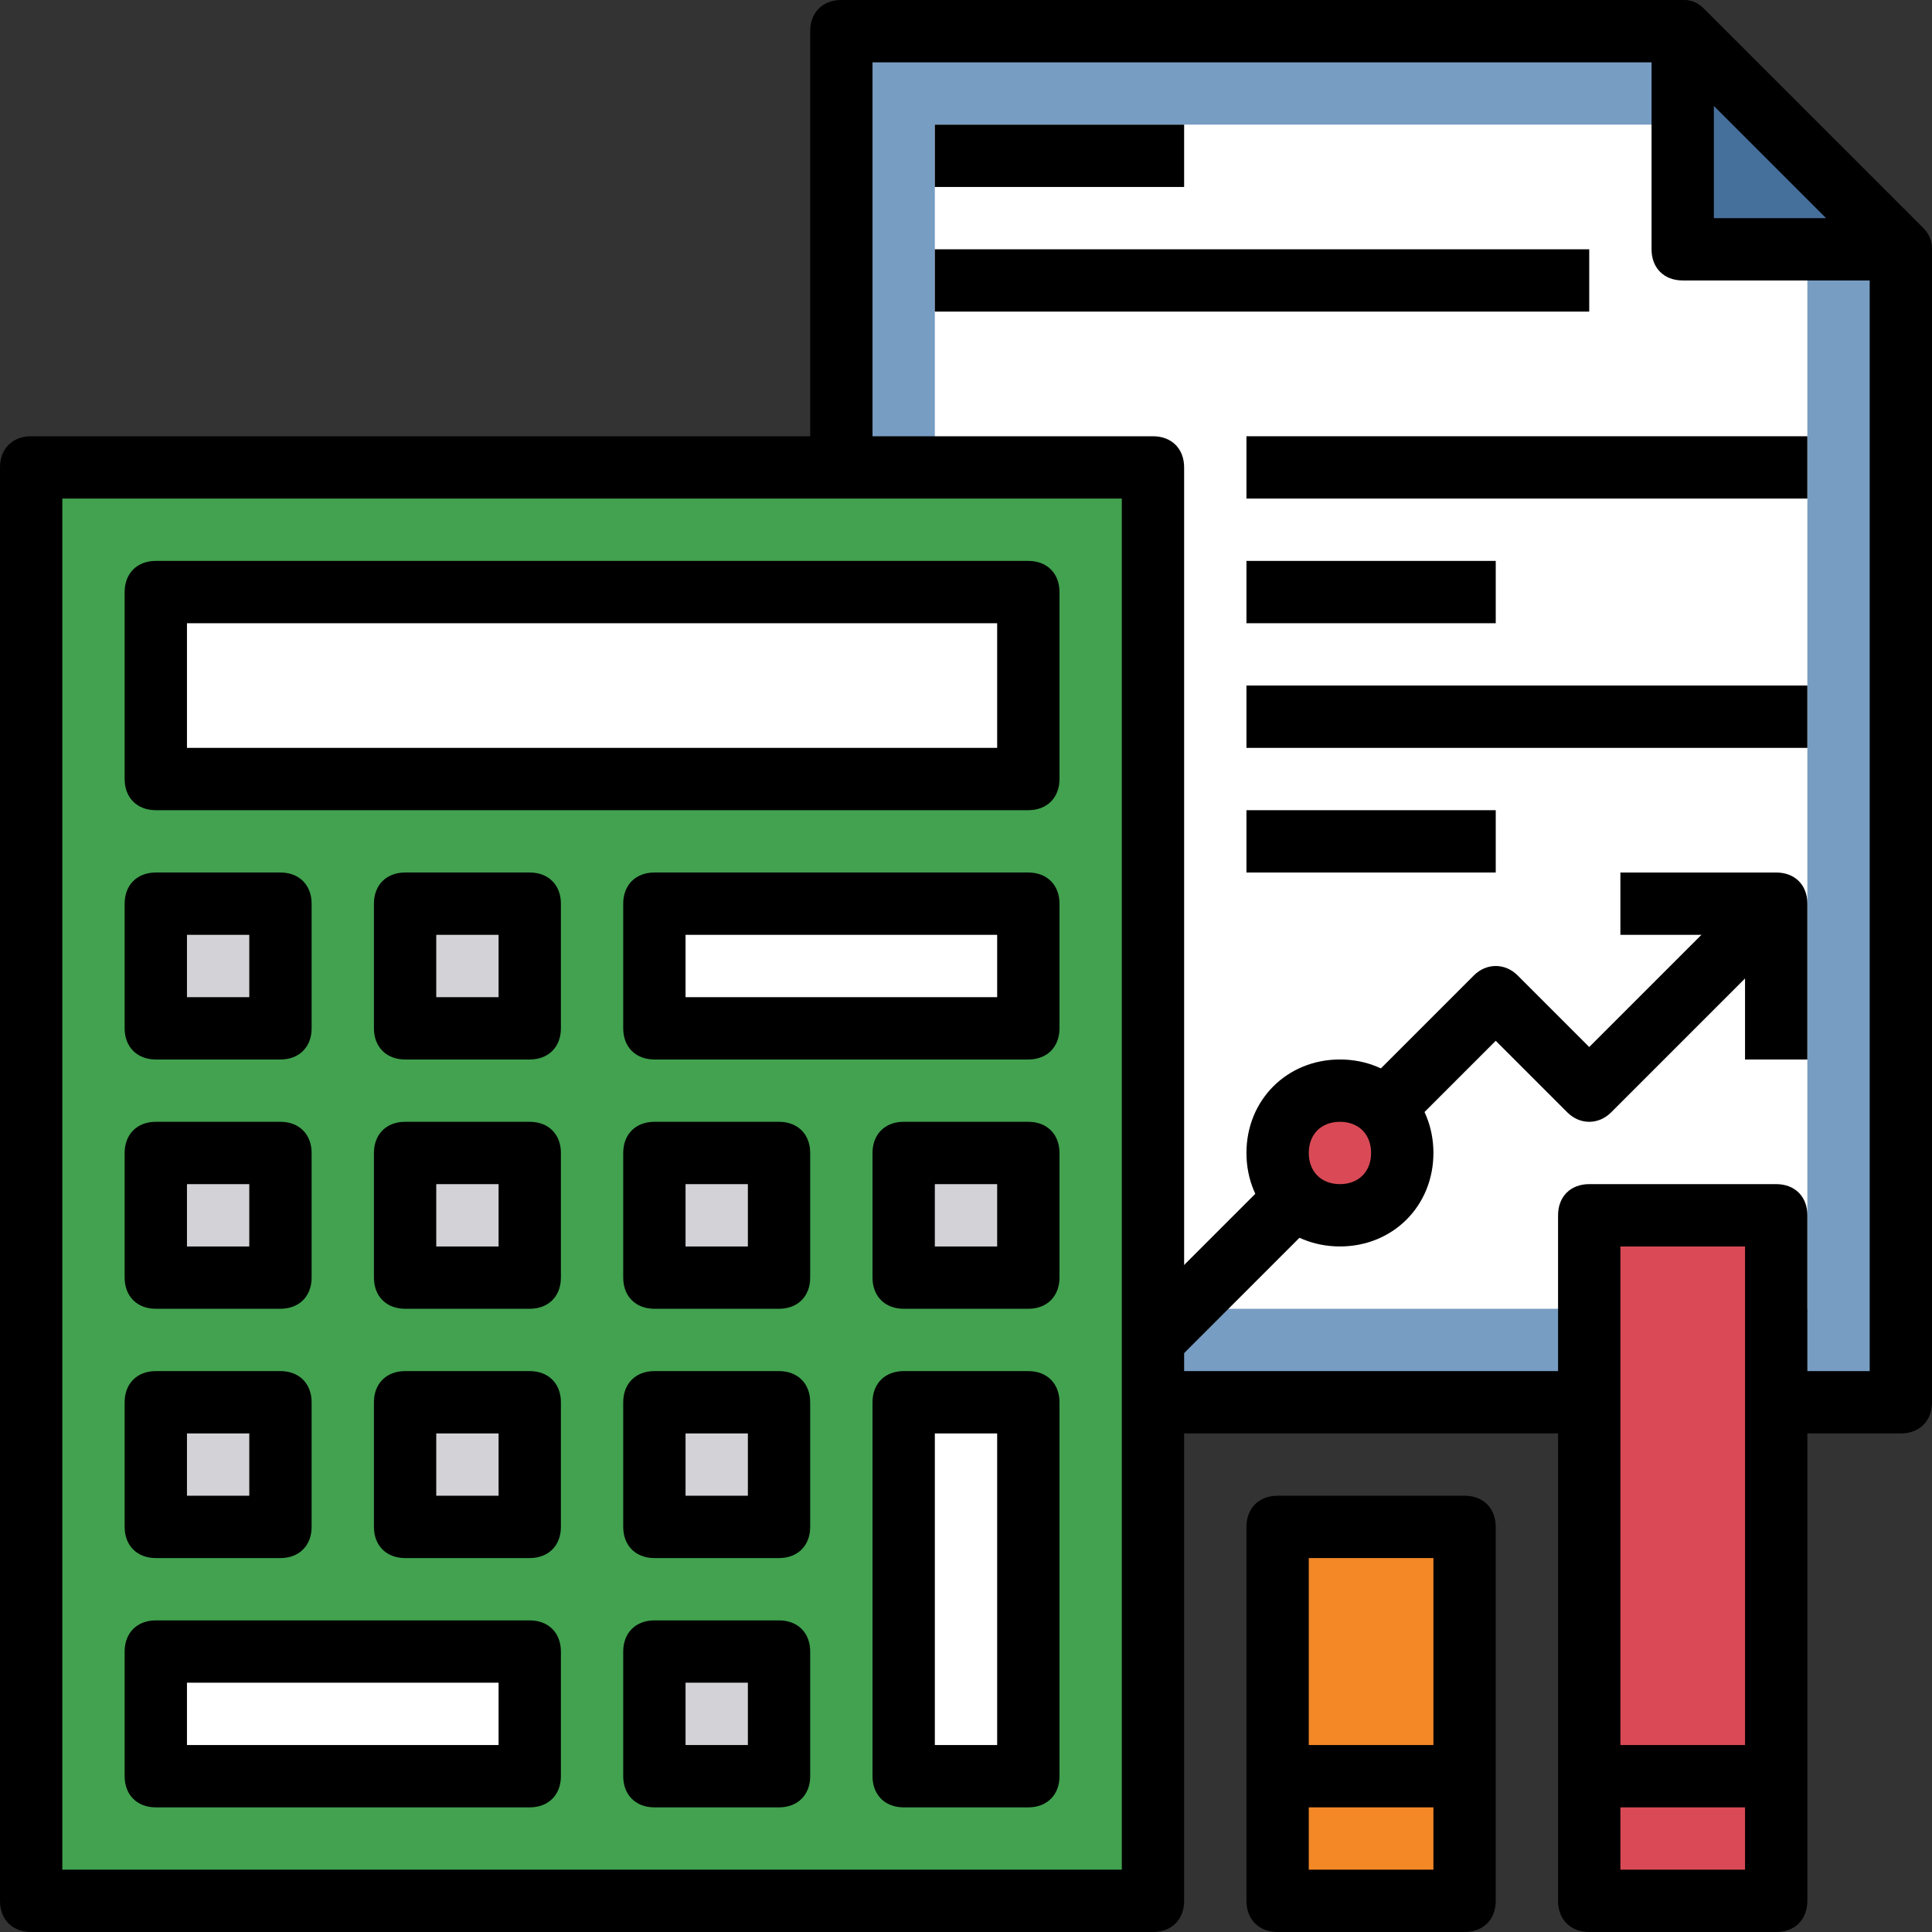 <?xml version="1.0" encoding="iso-8859-1"?>
<!-- Generator: Adobe Illustrator 19.0.0, SVG Export Plug-In . SVG Version: 6.00 Build 0)  -->
<svg version="1.1" id="Capa_1" xmlns="http://www.w3.org/2000/svg" xmlns:xlink="http://www.w3.org/1999/xlink" x="0px" y="0px"
	 viewBox="0 0 496 496" style="enable-background:new 0 0 496 496;" xml:space="preserve">
<rect x="0" y="0" width="496" height="496" fill="#333333" stroke="none"/>
<polygon style="fill:#789DC3;" points="216,360 488,360 488,64 432,8 216,8 "/>
<rect x="240" y="32" style="fill:#FFFFFF;" width="224" height="304"/>
<rect x="8" y="120" style="fill:#42A24F;" width="288" height="368"/>
<path d="M296,496H8c-4.8,0-8-3.2-8-8V120c0-4.8,3.2-8,8-8h288c4.8,0,8,3.2,8,8v368C304,492.8,300.8,496,296,496z M16,480h272V128H16
	V480z"/>
<rect x="40" y="152" style="fill:#FFFFFF;" width="224" height="48"/>
<path d="M264,208H40c-4.8,0-8-3.2-8-8v-48c0-4.8,3.2-8,8-8h224c4.8,0,8,3.2,8,8v48C272,204.8,268.8,208,264,208z M48,192h208v-32H48
	V192z"/>
<rect x="40" y="232" style="fill:#D3D2D6;" width="32" height="32"/>
<path d="M72,272H40c-4.8,0-8-3.2-8-8v-32c0-4.8,3.2-8,8-8h32c4.8,0,8,3.2,8,8v32C80,268.8,76.8,272,72,272z M48,256h16v-16H48V256z"
	/>
<rect x="104" y="232" style="fill:#D3D2D6;" width="32" height="32"/>
<path d="M136,272h-32c-4.8,0-8-3.2-8-8v-32c0-4.8,3.2-8,8-8h32c4.8,0,8,3.2,8,8v32C144,268.8,140.8,272,136,272z M112,256h16v-16
	h-16V256z"/>
<rect x="40" y="296" style="fill:#D3D2D6;" width="32" height="32"/>
<path d="M72,336H40c-4.8,0-8-3.2-8-8v-32c0-4.8,3.2-8,8-8h32c4.8,0,8,3.2,8,8v32C80,332.8,76.8,336,72,336z M48,320h16v-16H48V320z"
	/>
<rect x="104" y="296" style="fill:#D3D2D6;" width="32" height="32"/>
<path d="M136,336h-32c-4.8,0-8-3.2-8-8v-32c0-4.8,3.2-8,8-8h32c4.8,0,8,3.2,8,8v32C144,332.8,140.8,336,136,336z M112,320h16v-16
	h-16V320z"/>
<rect x="168" y="296" style="fill:#D3D2D6;" width="32" height="32"/>
<path d="M200,336h-32c-4.8,0-8-3.2-8-8v-32c0-4.8,3.2-8,8-8h32c4.8,0,8,3.2,8,8v32C208,332.8,204.8,336,200,336z M176,320h16v-16
	h-16V320z"/>
<rect x="232" y="296" style="fill:#D3D2D6;" width="32" height="32"/>
<path d="M264,336h-32c-4.8,0-8-3.2-8-8v-32c0-4.8,3.2-8,8-8h32c4.8,0,8,3.2,8,8v32C272,332.8,268.8,336,264,336z M240,320h16v-16
	h-16V320z"/>
<rect x="40" y="360" style="fill:#D3D2D6;" width="32" height="32"/>
<path d="M72,400H40c-4.8,0-8-3.2-8-8v-32c0-4.8,3.2-8,8-8h32c4.8,0,8,3.2,8,8v32C80,396.8,76.8,400,72,400z M48,384h16v-16H48V384z"
	/>
<rect x="104" y="360" style="fill:#D3D2D6;" width="32" height="32"/>
<path d="M136,400h-32c-4.8,0-8-3.2-8-8v-32c0-4.8,3.2-8,8-8h32c4.8,0,8,3.2,8,8v32C144,396.8,140.8,400,136,400z M112,384h16v-16
	h-16V384z"/>
<rect x="40" y="424" style="fill:#FFFFFF;" width="96" height="32"/>
<path d="M136,464H40c-4.8,0-8-3.2-8-8v-32c0-4.8,3.2-8,8-8h96c4.8,0,8,3.2,8,8v32C144,460.8,140.8,464,136,464z M48,448h80v-16H48
	V448z"/>
<rect x="168" y="360" style="fill:#D3D2D6;" width="32" height="32"/>
<path d="M200,400h-32c-4.8,0-8-3.2-8-8v-32c0-4.8,3.2-8,8-8h32c4.8,0,8,3.2,8,8v32C208,396.8,204.8,400,200,400z M176,384h16v-16
	h-16V384z"/>
<rect x="232" y="360" style="fill:#FFFFFF;" width="32" height="96"/>
<path d="M264,464h-32c-4.8,0-8-3.2-8-8v-96c0-4.8,3.2-8,8-8h32c4.8,0,8,3.2,8,8v96C272,460.8,268.8,464,264,464z M240,448h16v-80
	h-16V448z"/>
<rect x="168" y="424" style="fill:#D3D2D6;" width="32" height="32"/>
<path d="M200,464h-32c-4.8,0-8-3.2-8-8v-32c0-4.8,3.2-8,8-8h32c4.8,0,8,3.2,8,8v32C208,460.8,204.8,464,200,464z M176,448h16v-16
	h-16V448z"/>
<rect x="168" y="232" style="fill:#FFFFFF;" width="96" height="32"/>
<path d="M264,272h-96c-4.8,0-8-3.2-8-8v-32c0-4.8,3.2-8,8-8h96c4.8,0,8,3.2,8,8v32C272,268.8,268.8,272,264,272z M176,256h80v-16
	h-80V256z"/>
<rect x="328" y="392" style="fill:#F48827;" width="48" height="96"/>
<path d="M376,496h-48c-4.8,0-8-3.2-8-8v-96c0-4.8,3.2-8,8-8h48c4.8,0,8,3.2,8,8v96C384,492.8,380.8,496,376,496z M336,480h32v-80
	h-32V480z"/>
<rect x="408" y="312" style="fill:#D94A56;" width="48" height="176"/>
<path d="M456,496h-48c-4.8,0-8-3.2-8-8V312c0-4.8,3.2-8,8-8h48c4.8,0,8,3.2,8,8v176C464,492.8,460.8,496,456,496z M416,480h32V320
	h-32V480z"/>
<rect x="287.877" y="315.718" transform="matrix(-0.707 0.707 -0.707 -0.707 768.821 328.98)" width="56.799" height="16"/>
<path d="M357.6,293.6l-11.2-11.2l32-32c3.2-3.2,8-3.2,11.2,0l18.4,18.4l42.4-42.4l11.2,11.2l-48,48c-3.2,3.2-8,3.2-11.2,0L384,267.2
	L357.6,293.6z"/>
<rect x="328" y="448" width="48" height="16"/>
<rect x="408" y="448" width="48" height="16"/>
<path d="M464,272h-16v-32h-32v-16h40c4.8,0,8,3.2,8,8V272z"/>
<circle style="fill:#D94A56;" cx="344" cy="296" r="16"/>
<path d="M344,320c-13.6,0-24-10.4-24-24s10.4-24,24-24s24,10.4,24,24S357.6,320,344,320z M344,288c-4.8,0-8,3.2-8,8s3.2,8,8,8
	s8-3.2,8-8S348.8,288,344,288z"/>
<path d="M488,368h-32v-16h24V67.2L428.8,16H224v104h-16V8c0-4.8,3.2-8,8-8h216c2.4,0,4,0.8,5.6,2.4l56,56c1.6,1.6,2.4,3.2,2.4,5.6
	v296C496,364.8,492.8,368,488,368z"/>
<rect x="296" y="352" width="112" height="16"/>
<polygon style="fill:#46709C;" points="432,8 432,64 488,64 "/>
<path d="M488,72h-56c-4.8,0-8-3.2-8-8V8c0-4.8,3.2-8,8-8c2.4,0,4,0.8,5.6,2.4l56,56c3.2,3.2,3.2,8,0,11.2C492,71.2,490.4,72,488,72z
	 M440,56h28.8L440,27.2V56z"/>
<rect x="240" y="32" width="64" height="16"/>
<rect x="240" y="64" width="168" height="16"/>
<rect x="320" y="112" width="144" height="16"/>
<rect x="320" y="144" width="64" height="16"/>
<rect x="320" y="176" width="144" height="16"/>
<rect x="320" y="208" width="64" height="16"/>
<g>
</g>
<g>
</g>
<g>
</g>
<g>
</g>
<g>
</g>
<g>
</g>
<g>
</g>
<g>
</g>
<g>
</g>
<g>
</g>
<g>
</g>
<g>
</g>
<g>
</g>
<g>
</g>
<g>
</g>
</svg>
